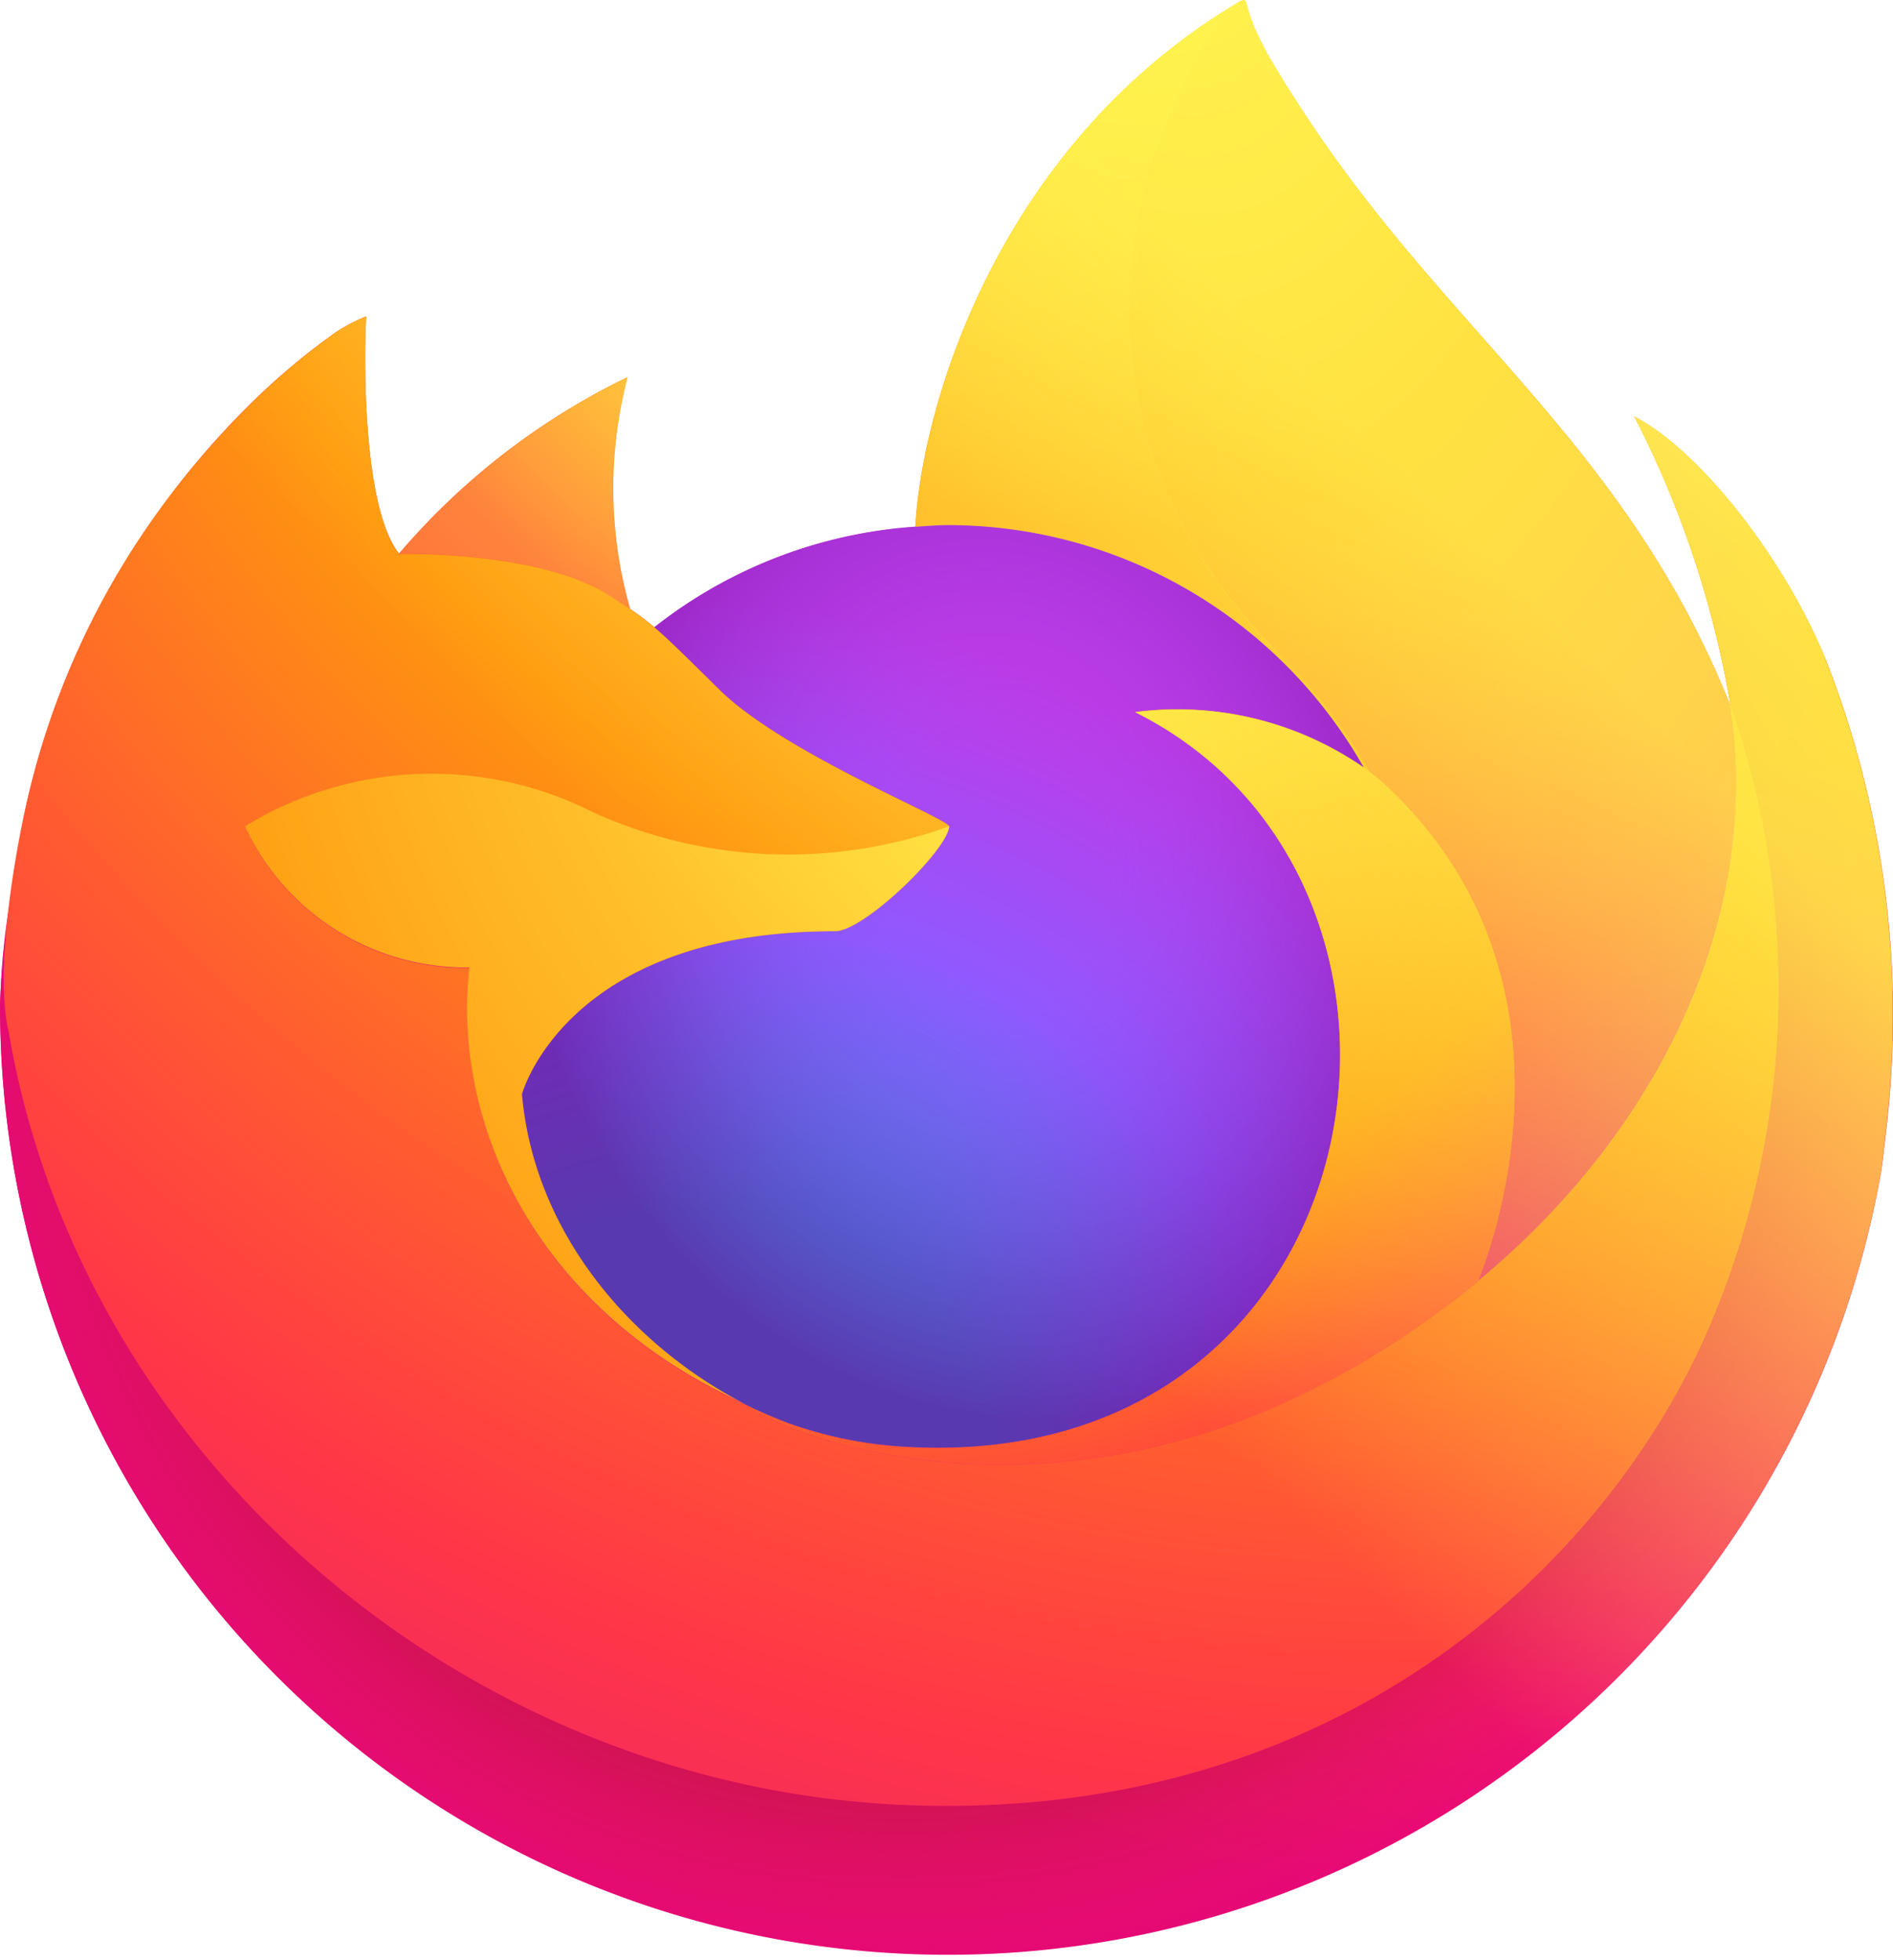 <svg xmlns:xlink="http://www.w3.org/1999/xlink" xmlns="http://www.w3.org/2000/svg" width="28" height="29" fill="none" viewBox="0 0 28 29"><path fill="url(&quot;#paint0_linear_722_123&quot;)" d="M26.985 9.71c-.61-1.466-1.844-3.048-2.812-3.548a14.6 14.6 0 0 1 1.42 4.253l.002.023C24.01 6.49 21.324 4.894 19.13 1.426a17 17 0 0 1-.33-.537 4 4 0 0 1-.155-.29 2.6 2.6 0 0 1-.209-.554.036.036 0 0 0-.032-.036.1.1 0 0 0-.026 0l-.007.004-.01.005.005-.01c-3.52 2.062-4.716 5.877-4.824 7.787a7 7 0 0 0-3.859 1.487 4 4 0 0 0-.362-.274 6.5 6.5 0 0 1-.039-3.426 10.4 10.4 0 0 0-3.374 2.607h-.006c-.556-.704-.517-3.026-.485-3.51q-.247.099-.468.248-.737.526-1.37 1.173-.721.732-1.31 1.572v.003-.003a11.8 11.8 0 0 0-1.88 4.246l-.02.092q-.077.436-.137.876 0 .015-.004.03A13 13 0 0 0 0 14.85v.072a14.018 14.018 0 0 0 27.829 2.37q.033-.27.064-.542a14.4 14.4 0 0 0-.91-7.042zM10.83 20.682q.096.05.194.096l.01.006zm14.765-10.24v-.013l.003.015z"></path><path fill="url(&quot;#paint1_radial_722_123&quot;)" d="M26.985 9.71c-.61-1.466-1.844-3.048-2.812-3.548a14.6 14.6 0 0 1 1.42 4.253v.013l.002.015a12.7 12.7 0 0 1-.436 9.46c-1.607 3.448-5.493 6.98-11.58 6.807C7.004 26.524 1.21 21.643.129 15.253c-.197-1.008 0-1.519.1-2.338-.136.636-.211 1.284-.226 1.934v.072a14.017 14.017 0 0 0 27.829 2.37q.034-.27.064-.542a14.4 14.4 0 0 0-.91-7.041z"></path><path fill="url(&quot;#paint2_radial_722_123&quot;)" d="M26.985 9.71c-.61-1.466-1.844-3.048-2.812-3.548a14.6 14.6 0 0 1 1.42 4.253v.013l.002.015a12.7 12.7 0 0 1-.436 9.46c-1.607 3.448-5.493 6.98-11.58 6.807C7.004 26.524 1.21 21.643.129 15.253c-.197-1.008 0-1.519.1-2.338-.136.636-.211 1.284-.226 1.934v.072a14.017 14.017 0 0 0 27.829 2.37q.034-.27.064-.542a14.4 14.4 0 0 0-.91-7.041z"></path><path fill="url(&quot;#paint3_radial_722_123&quot;)" d="m20.172 11.355.087.064a7.6 7.6 0 0 0-1.302-1.698c-4.358-4.358-1.142-9.446-.6-9.707l.006-.008c-3.521 2.062-4.716 5.877-4.825 7.787.164-.011.326-.025.493-.025a7.07 7.07 0 0 1 6.14 3.586z"></path><path fill="url(&quot;#paint4_radial_722_123&quot;)" d="M14.038 12.227c-.023.348-1.255 1.55-1.686 1.55-3.985 0-4.632 2.412-4.632 2.412.176 2.03 1.591 3.703 3.301 4.586q.117.06.237.112.206.091.411.169a6.2 6.2 0 0 0 1.824.352c6.987.327 8.34-8.354 3.298-10.875a4.84 4.84 0 0 1 3.38.82 7.07 7.07 0 0 0-6.141-3.586c-.167 0-.33.014-.493.025A7 7 0 0 0 9.678 9.28c.214.18.455.422.963.923.952.937 3.391 1.908 3.396 2.022z"></path><path fill="url(&quot;#paint5_radial_722_123&quot;)" d="M14.038 12.227c-.023.348-1.255 1.55-1.686 1.55-3.985 0-4.632 2.412-4.632 2.412.176 2.03 1.591 3.703 3.301 4.586q.117.06.237.112.206.091.411.169a6.2 6.2 0 0 0 1.824.352c6.987.327 8.34-8.354 3.298-10.875a4.84 4.84 0 0 1 3.38.82 7.07 7.07 0 0 0-6.141-3.586c-.167 0-.33.014-.493.025A7 7 0 0 0 9.678 9.28c.214.18.455.422.963.923.952.937 3.391 1.908 3.396 2.022z"></path><path fill="url(&quot;#paint6_radial_722_123&quot;)" d="M9.025 8.816c.114.073.208.136.29.192a6.5 6.5 0 0 1-.04-3.426A10.4 10.4 0 0 0 5.901 8.19c.069-.002 2.102-.038 3.124.626"></path><path fill="url(&quot;#paint7_radial_722_123&quot;)" d="M.127 15.254c1.081 6.39 6.875 11.272 13.45 11.457 6.086.172 9.974-3.361 11.58-6.806a12.7 12.7 0 0 0 .436-9.461v-.014c0-.01-.003-.016 0-.013l.002.023c.497 3.247-1.154 6.39-3.736 8.52l-.008.019c-5.03 4.098-9.844 2.472-10.817 1.808l-.204-.101c-2.932-1.402-4.144-4.073-3.884-6.365a3.6 3.6 0 0 1-3.32-2.089 5.29 5.29 0 0 1 5.154-.207 6.98 6.98 0 0 0 5.262.207c-.006-.114-2.445-1.085-3.396-2.022-.509-.5-.75-.742-.963-.923a4 4 0 0 0-.362-.274l-.29-.192c-1.022-.665-3.055-.628-3.122-.626h-.007c-.555-.705-.516-3.026-.484-3.511q-.248.1-.468.248c-.49.35-.95.743-1.37 1.174q-.724.73-1.316 1.568a11.8 11.8 0 0 0-1.88 4.246c-.007.028-.505 2.205-.26 3.334z"></path><path fill="url(&quot;#paint8_radial_722_123&quot;)" d="M18.956 9.72a7.6 7.6 0 0 1 1.302 1.7q.117.087.21.172c3.178 2.93 1.513 7.07 1.389 7.364 2.581-2.127 4.231-5.273 3.736-8.521-1.586-3.953-4.275-5.548-6.467-9.016a17 17 0 0 1-.33-.537 5 5 0 0 1-.154-.289 2.6 2.6 0 0 1-.21-.555.036.036 0 0 0-.032-.036.1.1 0 0 0-.025 0l-.007.004-.01.005c-.543.257-3.758 5.349.6 9.703z"></path><path fill="url(&quot;#paint9_radial_722_123&quot;)" d="M20.468 11.594a3 3 0 0 0-.21-.172q-.042-.033-.087-.064a4.84 4.84 0 0 0-3.38-.821c5.042 2.52 3.69 11.2-3.298 10.875a6.2 6.2 0 0 1-1.823-.352 7 7 0 0 1-.649-.281l.01.006c.974.665 5.787 2.29 10.817-1.808l.008-.019c.126-.292 1.79-4.433-1.389-7.363z"></path><path fill="url(&quot;#paint10_radial_722_123&quot;)" d="M7.72 16.187s.647-2.411 4.632-2.411c.431 0 1.664-1.203 1.686-1.551a6.98 6.98 0 0 1-5.262-.207 5.29 5.29 0 0 0-5.153.207 3.6 3.6 0 0 0 3.32 2.088c-.26 2.292.952 4.962 3.884 6.365.065.031.127.066.194.095-1.711-.884-3.125-2.556-3.301-4.585z"></path><path fill="url(&quot;#paint11_linear_722_123&quot;)" d="M26.985 9.71c-.61-1.466-1.845-3.048-2.812-3.548a14.6 14.6 0 0 1 1.42 4.253l.002.023c-1.585-3.949-4.271-5.544-6.466-9.012a17 17 0 0 1-.33-.537 5 5 0 0 1-.155-.29 2.6 2.6 0 0 1-.21-.554.036.036 0 0 0-.032-.036.1.1 0 0 0-.025 0l-.007.004-.01.005.005-.01c-3.52 2.062-4.716 5.877-4.824 7.787.163-.011.325-.025.492-.025a7.07 7.07 0 0 1 6.141 3.587 4.84 4.84 0 0 0-3.38-.821c5.042 2.52 3.69 11.2-3.298 10.875a6.2 6.2 0 0 1-1.823-.352 8 8 0 0 1-.648-.282l.01.007-.204-.102c.065.032.126.066.194.096-1.712-.885-3.125-2.557-3.302-4.586 0 0 .647-2.411 4.633-2.411.43 0 1.664-1.203 1.686-1.552-.006-.113-2.445-1.084-3.396-2.021-.509-.501-.75-.742-.963-.923a4 4 0 0 0-.362-.275 6.5 6.5 0 0 1-.04-3.425 10.4 10.4 0 0 0-3.373 2.607H5.9c-.555-.704-.516-3.026-.484-3.51q-.248.098-.468.248c-.49.35-.95.742-1.37 1.173q-.722.732-1.31 1.572a11.8 11.8 0 0 0-1.881 4.246l-.019.092c-.026.124-.145.75-.162.885q-.162.97-.207 1.954v.072a14.018 14.018 0 0 0 27.83 2.37q.033-.27.063-.542a14.4 14.4 0 0 0-.91-7.042z"></path><defs><radialGradient id="paint1_radial_722_123" cx="0" cy="0" r="1" gradientTransform="translate(24.23 3.261)scale(29.221)" gradientUnits="userSpaceOnUse"><stop offset="0.129" stop-color="#FFBD4F"></stop><stop offset="0.186" stop-color="#FFAC31"></stop><stop offset="0.247" stop-color="#FF9D17"></stop><stop offset="0.283" stop-color="#FF980E"></stop><stop offset="0.403" stop-color="#FF563B"></stop><stop offset="0.467" stop-color="#FF3750"></stop><stop offset="0.71" stop-color="#F5156C"></stop><stop offset="0.782" stop-color="#EB0878"></stop><stop offset="0.86" stop-color="#E50080"></stop></radialGradient><radialGradient id="paint2_radial_722_123" cx="0" cy="0" r="1" gradientTransform="translate(13.38 15.196)scale(29.221)" gradientUnits="userSpaceOnUse"><stop offset="0.3" stop-color="#960E18"></stop><stop offset="0.351" stop-color="#B11927" stop-opacity="0.74"></stop><stop offset="0.435" stop-color="#DB293D" stop-opacity="0.343"></stop><stop offset="0.497" stop-color="#F5334B" stop-opacity="0.094"></stop><stop offset="0.53" stop-color="#FF3750" stop-opacity="0"></stop></radialGradient><radialGradient id="paint3_radial_722_123" cx="0" cy="0" r="1" gradientTransform="translate(16.996 -3.248)scale(21.167)" gradientUnits="userSpaceOnUse"><stop offset="0.132" stop-color="#FFF44F"></stop><stop offset="0.252" stop-color="#FFDC3E"></stop><stop offset="0.506" stop-color="#FF9D12"></stop><stop offset="0.526" stop-color="#FF980E"></stop></radialGradient><radialGradient id="paint4_radial_722_123" cx="0" cy="0" r="1" gradientTransform="translate(10.125 22.79)scale(13.913)" gradientUnits="userSpaceOnUse"><stop offset="0.353" stop-color="#3A8EE6"></stop><stop offset="0.472" stop-color="#5C79F0"></stop><stop offset="0.669" stop-color="#9059FF"></stop><stop offset="1" stop-color="#C139E6"></stop></radialGradient><radialGradient id="paint5_radial_722_123" cx="0" cy="0" r="1" gradientTransform="matrix(7.171 -1.734 2.03 8.396 14.793 12.687)" gradientUnits="userSpaceOnUse"><stop offset="0.206" stop-color="#9059FF" stop-opacity="0"></stop><stop offset="0.278" stop-color="#8C4FF3" stop-opacity="0.064"></stop><stop offset="0.747" stop-color="#7716A8" stop-opacity="0.45"></stop><stop offset="0.975" stop-color="#6E008B" stop-opacity="0.6"></stop></radialGradient><radialGradient id="paint6_radial_722_123" cx="0" cy="0" r="1" gradientTransform="translate(13.018 2.176)scale(10.011)" gradientUnits="userSpaceOnUse"><stop stop-color="#FFE226"></stop><stop offset="0.121" stop-color="#FFDB27"></stop><stop offset="0.295" stop-color="#FFC82A"></stop><stop offset="0.502" stop-color="#FFA930"></stop><stop offset="0.732" stop-color="#FF7E37"></stop><stop offset="0.792" stop-color="#FF7139"></stop></radialGradient><radialGradient id="paint7_radial_722_123" cx="0" cy="0" r="1" gradientTransform="translate(20.974 -4.333)scale(42.711)" gradientUnits="userSpaceOnUse"><stop offset="0.113" stop-color="#FFF44F"></stop><stop offset="0.456" stop-color="#FF980E"></stop><stop offset="0.622" stop-color="#FF5634"></stop><stop offset="0.716" stop-color="#FF3647"></stop><stop offset="0.904" stop-color="#E31587"></stop></radialGradient><radialGradient id="paint8_radial_722_123" cx="0" cy="0" r="1" gradientTransform="matrix(3.285 31.126 -20.428 2.156 17.424 -1.965)" gradientUnits="userSpaceOnUse"><stop stop-color="#FFF44F"></stop><stop offset="0.06" stop-color="#FFE847"></stop><stop offset="0.168" stop-color="#FFC830"></stop><stop offset="0.304" stop-color="#FF980E"></stop><stop offset="0.356" stop-color="#FF8B16"></stop><stop offset="0.455" stop-color="#FF672A"></stop><stop offset="0.57" stop-color="#FF3647"></stop><stop offset="0.737" stop-color="#E31587"></stop></radialGradient><radialGradient id="paint9_radial_722_123" cx="0" cy="0" r="1" gradientTransform="translate(13.018 5.793)scale(26.661)" gradientUnits="userSpaceOnUse"><stop offset="0.137" stop-color="#FFF44F"></stop><stop offset="0.48" stop-color="#FF980E"></stop><stop offset="0.592" stop-color="#FF5634"></stop><stop offset="0.655" stop-color="#FF3647"></stop><stop offset="0.904" stop-color="#E31587"></stop></radialGradient><radialGradient id="paint10_radial_722_123" cx="0" cy="0" r="1" gradientTransform="translate(19.89 7.24)scale(29.181)" gradientUnits="userSpaceOnUse"><stop offset="0.094" stop-color="#FFF44F"></stop><stop offset="0.231" stop-color="#FFE141"></stop><stop offset="0.509" stop-color="#FFAF1E"></stop><stop offset="0.626" stop-color="#FF980E"></stop></radialGradient><linearGradient id="paint0_linear_722_123" x1="25.13" x2="1.86" y1="4.486" y2="26.937" gradientUnits="userSpaceOnUse"><stop offset="0.048" stop-color="#FFF44F"></stop><stop offset="0.111" stop-color="#FFE847"></stop><stop offset="0.225" stop-color="#FFC830"></stop><stop offset="0.368" stop-color="#FF980E"></stop><stop offset="0.401" stop-color="#FF8B16"></stop><stop offset="0.462" stop-color="#FF672A"></stop><stop offset="0.534" stop-color="#FF3647"></stop><stop offset="0.705" stop-color="#E31587"></stop></linearGradient><linearGradient id="paint11_linear_722_123" x1="24.847" x2="5.051" y1="4.367" y2="24.167" gradientUnits="userSpaceOnUse"><stop offset="0.167" stop-color="#FFF44F" stop-opacity="0.8"></stop><stop offset="0.266" stop-color="#FFF44F" stop-opacity="0.634"></stop><stop offset="0.489" stop-color="#FFF44F" stop-opacity="0.217"></stop><stop offset="0.6" stop-color="#FFF44F" stop-opacity="0"></stop></linearGradient><linearGradient id="paint0_linear_722_123" x1="25.13" x2="1.86" y1="4.486" y2="26.937" gradientUnits="userSpaceOnUse"><stop offset="0.048" stop-color="#FFF44F"></stop><stop offset="0.111" stop-color="#FFE847"></stop><stop offset="0.225" stop-color="#FFC830"></stop><stop offset="0.368" stop-color="#FF980E"></stop><stop offset="0.401" stop-color="#FF8B16"></stop><stop offset="0.462" stop-color="#FF672A"></stop><stop offset="0.534" stop-color="#FF3647"></stop><stop offset="0.705" stop-color="#E31587"></stop></linearGradient><radialGradient id="paint1_radial_722_123" cx="0" cy="0" r="1" gradientTransform="translate(24.23 3.261)scale(29.221)" gradientUnits="userSpaceOnUse"><stop offset="0.129" stop-color="#FFBD4F"></stop><stop offset="0.186" stop-color="#FFAC31"></stop><stop offset="0.247" stop-color="#FF9D17"></stop><stop offset="0.283" stop-color="#FF980E"></stop><stop offset="0.403" stop-color="#FF563B"></stop><stop offset="0.467" stop-color="#FF3750"></stop><stop offset="0.71" stop-color="#F5156C"></stop><stop offset="0.782" stop-color="#EB0878"></stop><stop offset="0.86" stop-color="#E50080"></stop></radialGradient><radialGradient id="paint2_radial_722_123" cx="0" cy="0" r="1" gradientTransform="translate(13.38 15.196)scale(29.221)" gradientUnits="userSpaceOnUse"><stop offset="0.3" stop-color="#960E18"></stop><stop offset="0.351" stop-color="#B11927" stop-opacity="0.74"></stop><stop offset="0.435" stop-color="#DB293D" stop-opacity="0.343"></stop><stop offset="0.497" stop-color="#F5334B" stop-opacity="0.094"></stop><stop offset="0.53" stop-color="#FF3750" stop-opacity="0"></stop></radialGradient><radialGradient id="paint3_radial_722_123" cx="0" cy="0" r="1" gradientTransform="translate(16.996 -3.248)scale(21.167)" gradientUnits="userSpaceOnUse"><stop offset="0.132" stop-color="#FFF44F"></stop><stop offset="0.252" stop-color="#FFDC3E"></stop><stop offset="0.506" stop-color="#FF9D12"></stop><stop offset="0.526" stop-color="#FF980E"></stop></radialGradient><radialGradient id="paint4_radial_722_123" cx="0" cy="0" r="1" gradientTransform="translate(10.125 22.79)scale(13.913)" gradientUnits="userSpaceOnUse"><stop offset="0.353" stop-color="#3A8EE6"></stop><stop offset="0.472" stop-color="#5C79F0"></stop><stop offset="0.669" stop-color="#9059FF"></stop><stop offset="1" stop-color="#C139E6"></stop></radialGradient><radialGradient id="paint5_radial_722_123" cx="0" cy="0" r="1" gradientTransform="matrix(7.171 -1.734 2.03 8.396 14.793 12.687)" gradientUnits="userSpaceOnUse"><stop offset="0.206" stop-color="#9059FF" stop-opacity="0"></stop><stop offset="0.278" stop-color="#8C4FF3" stop-opacity="0.064"></stop><stop offset="0.747" stop-color="#7716A8" stop-opacity="0.45"></stop><stop offset="0.975" stop-color="#6E008B" stop-opacity="0.6"></stop></radialGradient><radialGradient id="paint6_radial_722_123" cx="0" cy="0" r="1" gradientTransform="translate(13.018 2.176)scale(10.011)" gradientUnits="userSpaceOnUse"><stop stop-color="#FFE226"></stop><stop offset="0.121" stop-color="#FFDB27"></stop><stop offset="0.295" stop-color="#FFC82A"></stop><stop offset="0.502" stop-color="#FFA930"></stop><stop offset="0.732" stop-color="#FF7E37"></stop><stop offset="0.792" stop-color="#FF7139"></stop></radialGradient><radialGradient id="paint7_radial_722_123" cx="0" cy="0" r="1" gradientTransform="translate(20.974 -4.333)scale(42.711)" gradientUnits="userSpaceOnUse"><stop offset="0.113" stop-color="#FFF44F"></stop><stop offset="0.456" stop-color="#FF980E"></stop><stop offset="0.622" stop-color="#FF5634"></stop><stop offset="0.716" stop-color="#FF3647"></stop><stop offset="0.904" stop-color="#E31587"></stop></radialGradient><radialGradient id="paint8_radial_722_123" cx="0" cy="0" r="1" gradientTransform="matrix(3.285 31.126 -20.428 2.156 17.424 -1.965)" gradientUnits="userSpaceOnUse"><stop stop-color="#FFF44F"></stop><stop offset="0.06" stop-color="#FFE847"></stop><stop offset="0.168" stop-color="#FFC830"></stop><stop offset="0.304" stop-color="#FF980E"></stop><stop offset="0.356" stop-color="#FF8B16"></stop><stop offset="0.455" stop-color="#FF672A"></stop><stop offset="0.57" stop-color="#FF3647"></stop><stop offset="0.737" stop-color="#E31587"></stop></radialGradient><radialGradient id="paint9_radial_722_123" cx="0" cy="0" r="1" gradientTransform="translate(13.018 5.793)scale(26.661)" gradientUnits="userSpaceOnUse"><stop offset="0.137" stop-color="#FFF44F"></stop><stop offset="0.48" stop-color="#FF980E"></stop><stop offset="0.592" stop-color="#FF5634"></stop><stop offset="0.655" stop-color="#FF3647"></stop><stop offset="0.904" stop-color="#E31587"></stop></radialGradient><radialGradient id="paint10_radial_722_123" cx="0" cy="0" r="1" gradientTransform="translate(19.89 7.24)scale(29.181)" gradientUnits="userSpaceOnUse"><stop offset="0.094" stop-color="#FFF44F"></stop><stop offset="0.231" stop-color="#FFE141"></stop><stop offset="0.509" stop-color="#FFAF1E"></stop><stop offset="0.626" stop-color="#FF980E"></stop></radialGradient><linearGradient id="paint11_linear_722_123" x1="24.847" x2="5.051" y1="4.367" y2="24.167" gradientUnits="userSpaceOnUse"><stop offset="0.167" stop-color="#FFF44F" stop-opacity="0.8"></stop><stop offset="0.266" stop-color="#FFF44F" stop-opacity="0.634"></stop><stop offset="0.489" stop-color="#FFF44F" stop-opacity="0.217"></stop><stop offset="0.6" stop-color="#FFF44F" stop-opacity="0"></stop></linearGradient></defs></svg>
